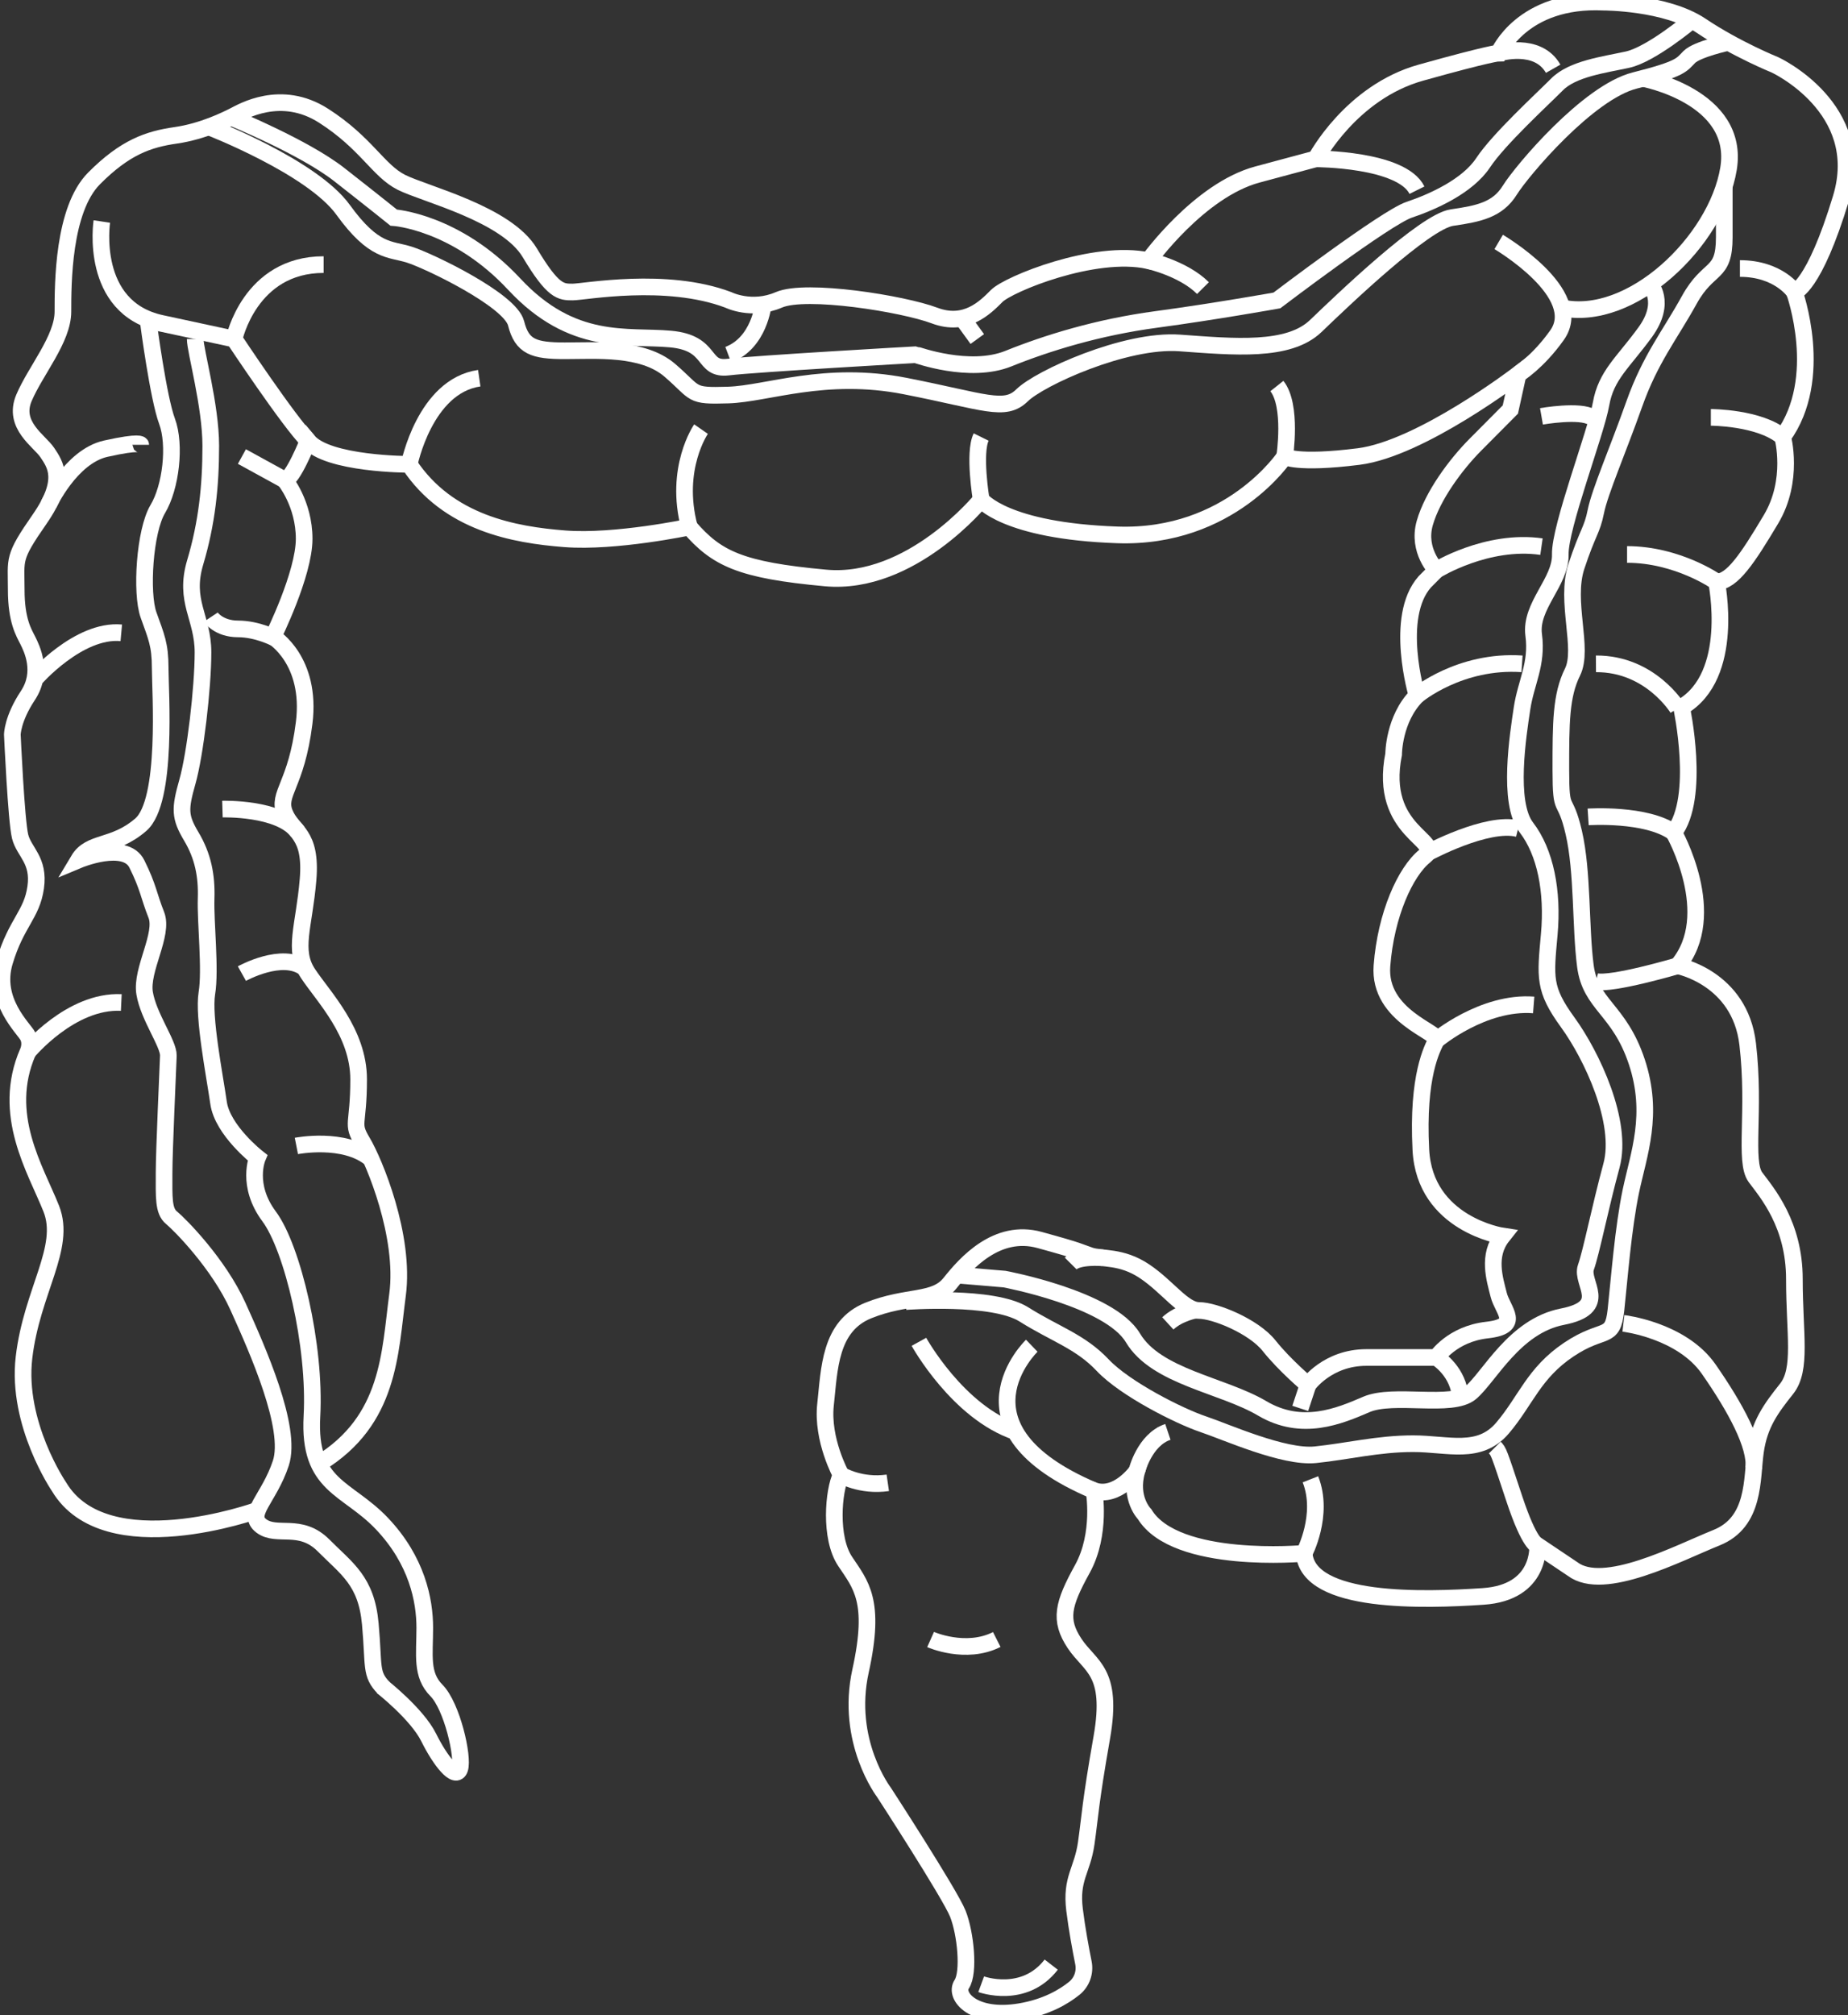 <svg width="111" height="121" viewBox="0 0 111 121" fill="none" xmlns="http://www.w3.org/2000/svg">
<rect x="0" y="0" width="111" height="121" fill="#333333" stroke="none"/>
<g clip-path="url(#clip0_50_262)">
<path d="M15.465 90.682C15.465 90.682 6.35 93.975 3.546 89.271C3.546 89.271 0.975 85.508 1.442 81.51C1.91 77.511 4.013 74.924 3.078 72.572C2.143 70.22 0.04 66.927 1.676 63.164C1.676 63.164 1.91 62.693 1.676 62.223C1.442 61.752 -0.428 60.106 0.274 57.754C0.975 55.402 1.91 54.932 2.143 53.285C2.377 51.639 1.442 51.168 1.208 50.227C0.975 49.287 0.741 44.112 0.741 44.112C0.741 44.112 0.741 43.171 1.676 41.76C2.611 40.349 1.91 38.938 1.676 38.467C1.442 37.997 0.975 37.291 0.975 35.41C0.975 33.528 0.741 33.528 2.377 31.176C4.013 28.824 3.312 27.883 2.844 27.178C2.377 26.472 0.741 25.531 1.442 23.885C2.143 22.238 3.779 20.357 3.779 18.71C3.779 17.064 3.779 12.595 5.649 10.713C7.519 8.832 8.921 8.361 10.557 8.126C12.193 7.891 13.595 7.185 14.062 6.95C14.53 6.715 16.867 5.304 19.438 6.95C22.009 8.597 22.71 10.243 24.112 10.949C25.514 11.654 30.422 12.83 31.824 15.182C33.227 17.534 33.694 17.534 34.395 17.534C35.096 17.534 40.004 16.593 43.743 18.005C43.743 18.005 45.146 18.71 46.782 18.005C48.418 17.299 54.26 18.24 56.13 18.946C58 19.651 59.168 18.475 59.869 17.77C60.571 17.064 65.712 14.947 68.984 15.653C68.984 15.653 72.022 11.419 75.528 10.478L79.034 9.537C79.034 9.537 81.137 5.539 85.344 4.363C89.55 3.187 90.018 3.187 90.018 3.187C90.018 3.187 91.42 -0.106 96.328 0.129C96.328 0.129 100.067 0.129 102.171 1.541C104.274 2.952 106.611 3.893 106.611 3.893C106.611 3.893 112.22 6.48 110.584 11.889C108.948 17.299 107.78 17.534 107.78 17.534C107.78 17.534 109.649 22.709 107.079 26.237C107.079 26.237 107.78 28.824 106.377 31.176C104.975 33.528 104.04 34.939 103.105 34.939C103.105 34.939 104.274 40.584 101.002 42.466C101.002 42.466 102.171 47.876 100.535 49.992C100.535 49.992 103.339 54.932 100.768 57.989C100.768 57.989 104.508 58.695 104.975 62.693C105.443 66.692 104.741 69.749 105.443 70.69C106.144 71.631 107.78 73.513 107.78 76.805C107.78 80.098 108.247 82.215 107.312 83.391C106.377 84.567 105.676 85.508 105.443 87.154C105.209 88.801 105.443 91.388 103.105 92.329C100.768 93.27 96.328 95.622 94.458 94.21L92.355 92.799C92.355 92.799 92.589 95.622 89.083 95.857C85.577 96.092 78.566 96.327 78.332 93.27C78.332 93.27 70.62 93.975 68.75 90.918C68.75 90.918 67.815 89.977 68.283 88.33C68.283 88.33 67.114 89.977 65.712 89.506C65.712 89.506 66.18 92.094 65.011 94.21C63.842 96.327 63.609 97.268 64.543 98.679C65.478 100.09 66.881 100.326 66.18 104.324C65.478 108.323 65.478 109.028 65.245 110.675C65.011 112.321 64.31 112.791 64.543 114.673C64.686 115.826 64.918 117.067 65.076 117.855C65.191 118.432 64.981 119.022 64.525 119.389C63.898 119.895 62.842 120.525 61.272 120.788C58.467 121.259 57.298 119.847 57.766 119.142C58.233 118.436 58 116.084 57.532 114.908C57.065 113.732 53.092 107.617 53.092 107.617C53.092 107.617 50.755 104.559 51.69 100.326C52.624 96.092 51.69 95.151 50.755 93.74C49.82 92.329 50.054 89.506 50.521 88.566C50.521 88.566 49.352 86.449 49.586 84.332C49.82 82.215 49.82 79.628 52.157 78.687C54.494 77.746 56.13 78.217 57.065 77.041C58 75.865 59.869 73.748 62.44 74.453C65.011 75.159 64.777 75.159 65.478 75.394C66.18 75.629 67.348 75.394 68.75 76.335C70.153 77.276 71.087 78.687 72.022 78.687C72.957 78.687 75.294 79.628 76.229 80.804C77.164 81.98 78.566 83.156 78.566 83.156C78.566 83.156 79.735 81.51 82.072 81.51H86.278C86.278 81.51 87.213 80.098 89.317 79.863C91.42 79.628 90.251 78.687 90.018 77.746C89.784 76.805 89.317 75.394 90.251 74.218C90.251 74.218 85.577 73.513 85.344 69.044C85.11 64.575 86.045 62.928 86.278 62.458C86.512 61.988 82.773 61.047 83.007 57.989C83.24 54.932 84.409 52.344 85.577 51.404C86.746 50.463 82.773 49.992 83.708 45.288C83.708 45.288 83.708 43.171 85.11 41.76C85.11 41.76 83.708 37.056 85.577 34.939L86.278 34.234C86.278 34.234 85.11 33.058 85.577 31.411C86.045 29.765 87.447 27.883 88.615 26.707L90.719 24.59L91.186 22.474C91.186 22.474 85.344 26.942 81.604 27.413C77.865 27.883 77.164 27.413 77.164 27.413C77.164 27.413 73.892 32.352 67.114 32.117C60.337 31.882 58.934 30 58.934 30C58.934 30 54.728 35.175 49.586 34.704C44.445 34.234 43.042 33.528 41.406 31.646C41.406 31.646 36.966 32.587 33.928 32.352C30.89 32.117 26.916 31.411 24.579 27.883C24.579 27.883 19.671 27.883 18.503 26.472C18.503 26.472 17.568 28.824 17.101 28.824C17.101 28.824 18.269 30.235 18.269 32.352C18.269 34.469 16.399 38.232 16.399 38.232C16.399 38.232 18.737 39.643 18.269 43.407C17.802 47.17 16.633 47.64 17.101 48.816C17.568 49.992 18.737 49.992 18.503 52.815C18.269 55.637 17.568 57.048 18.503 58.46C19.438 59.871 21.541 61.988 21.541 64.81C21.541 67.632 21.074 67.397 21.775 68.573C22.476 69.749 24.346 74.218 23.878 77.746C23.411 81.274 23.411 85.273 19.204 87.86" stroke="white" stroke-miterlimit="10"/>
<path d="M58.935 119.142C58.935 119.142 61.505 120.083 63.141 117.966" stroke="white" stroke-miterlimit="10"/>
<path d="M55.896 98.444C55.896 98.444 58.006 99.385 59.871 98.444" stroke="white" stroke-miterlimit="10"/>
<path d="M50.521 88.566C50.521 88.566 51.69 89.271 53.325 89.036" stroke="white" stroke-miterlimit="10"/>
<path d="M55.195 80.569C55.195 80.569 57.532 84.802 61.038 85.978" stroke="white" stroke-miterlimit="10"/>
<path d="M61.973 80.804C61.973 80.804 56.831 85.743 65.712 89.506" stroke="white" stroke-miterlimit="10"/>
<path d="M68.283 88.33C68.283 88.33 68.741 86.449 70.148 85.978" stroke="white" stroke-miterlimit="10"/>
<path d="M78.332 93.27C78.332 93.27 79.554 90.965 78.711 88.824" stroke="white" stroke-miterlimit="10"/>
<path d="M78.566 83.156L78.099 84.567" stroke="white" stroke-miterlimit="10"/>
<path d="M71.819 78.666C71.819 78.666 70.842 78.823 70.145 79.461" stroke="white" stroke-miterlimit="10"/>
<path d="M66.238 75.524C66.238 75.524 64.777 75.394 64.31 75.865" stroke="white" stroke-miterlimit="10"/>
<path d="M86.278 81.51C86.278 81.51 87.447 82.215 87.681 83.626" stroke="white" stroke-miterlimit="10"/>
<path d="M92.355 92.799C92.355 92.799 91.887 92.799 90.952 89.977C90.017 87.154 90.017 87.154 89.784 86.919" stroke="white" stroke-miterlimit="10"/>
<path d="M97.51 79.461C97.51 79.461 101.002 79.863 102.638 82.215C104.274 84.567 105.473 86.809 105.339 88.159" stroke="white" stroke-miterlimit="10"/>
<path d="M100.768 57.989C100.768 57.989 96.795 59.165 95.86 58.93" stroke="white" stroke-miterlimit="10"/>
<path d="M86.278 62.458C86.278 62.458 89.083 60.106 92.121 60.341" stroke="white" stroke-miterlimit="10"/>
<path d="M85.748 51.213C85.748 51.213 89.314 49.287 91.184 49.757" stroke="white" stroke-miterlimit="10"/>
<path d="M95.393 49.051C95.393 49.051 98.899 48.816 100.535 49.992" stroke="white" stroke-miterlimit="10"/>
<path d="M100.768 42.541C100.768 42.541 99.132 39.841 95.86 39.86" stroke="white" stroke-miterlimit="10"/>
<path d="M85.11 41.76C85.11 41.76 87.683 39.606 91.42 39.86" stroke="white" stroke-miterlimit="10"/>
<path d="M86.278 34.234C86.278 34.234 89.317 32.352 92.588 32.822" stroke="white" stroke-miterlimit="10"/>
<path d="M103.105 34.939C103.105 34.939 100.768 33.293 97.73 33.293" stroke="white" stroke-miterlimit="10"/>
<path d="M92.588 25C92.588 25 94.925 24.59 95.627 25.061" stroke="white" stroke-miterlimit="10"/>
<path d="M102.762 25.061C102.762 25.061 105.676 25.061 107.078 26.237" stroke="white" stroke-miterlimit="10"/>
<path d="M107.78 17.534C107.78 17.534 106.845 16.123 104.508 16.123" stroke="white" stroke-miterlimit="10"/>
<path d="M42.107 25.766C42.107 25.766 40.471 28.119 41.406 31.646" stroke="white" stroke-miterlimit="10"/>
<path d="M45.846 18.273C45.846 18.273 45.613 20.592 43.743 21.298" stroke="white" stroke-miterlimit="10"/>
<path d="M57.794 19.108L58.701 20.357" stroke="white" stroke-miterlimit="10"/>
<path d="M58.934 30C58.934 30 58.467 27.187 58.934 26.242" stroke="white" stroke-miterlimit="10"/>
<path d="M68.984 15.653C68.984 15.653 71.087 16.123 72.256 17.299" stroke="white" stroke-miterlimit="10"/>
<path d="M77.164 27.413C77.164 27.413 77.631 24.355 76.696 23.179" stroke="white" stroke-miterlimit="10"/>
<path d="M79.033 9.537C79.033 9.537 84.175 9.537 85.11 11.419" stroke="white" stroke-miterlimit="10"/>
<path d="M90.018 3.187C90.018 3.187 92.355 2.481 93.29 4.128" stroke="white" stroke-miterlimit="10"/>
<path d="M24.579 27.883C24.579 27.883 25.514 23.179 28.786 22.709" stroke="white" stroke-miterlimit="10"/>
<path d="M14.53 27.413L17.101 28.824" stroke="white" stroke-miterlimit="10"/>
<path d="M2.917 30.297C2.917 30.297 4.246 27.413 6.35 26.942C8.453 26.472 8.453 26.707 8.453 26.707" stroke="white" stroke-miterlimit="10"/>
<path d="M2.089 40.777C2.089 40.777 4.714 37.762 7.285 37.997" stroke="white" stroke-miterlimit="10"/>
<path d="M1.676 63.164C1.676 63.164 4.247 60.05 7.285 60.195" stroke="white" stroke-miterlimit="10"/>
<path d="M12.66 37.056C12.66 37.056 13.128 37.762 14.296 37.762C15.465 37.762 16.535 38.329 16.535 38.329" stroke="white" stroke-miterlimit="10"/>
<path d="M13.361 48.581C13.361 48.581 16.79 48.48 17.881 49.943" stroke="white" stroke-miterlimit="10"/>
<path d="M14.53 58.46C14.53 58.46 16.963 57.102 18.316 58.135" stroke="white" stroke-miterlimit="10"/>
<path d="M17.802 68.808C17.802 68.808 20.686 68.242 22.282 69.582" stroke="white" stroke-miterlimit="10"/>
<path d="M22.943 101.266C22.943 101.266 25.047 102.913 25.748 104.324C26.449 105.735 27.384 106.911 27.617 106.206C27.851 105.5 27.15 102.443 26.215 101.502C25.28 100.561 25.514 99.385 25.514 97.739C25.514 96.092 25.047 93.705 22.943 91.487C20.84 89.269 18.503 89.271 18.737 85.037C18.97 80.804 17.568 74.924 16.166 73.042C14.764 71.161 15.465 69.514 15.465 69.514C15.465 69.514 13.361 67.868 13.128 66.221C12.894 64.575 12.193 61.047 12.426 59.636C12.66 58.224 12.333 55.343 12.38 53.962C12.426 52.582 12.193 51.404 11.492 50.227C10.79 49.051 10.79 48.581 11.258 46.935C11.725 45.288 12.193 41.29 12.193 39.173C12.193 37.056 11.024 36.115 11.725 33.763C12.426 31.411 12.66 29.189 12.66 26.773C12.66 24.358 11.725 21.062 11.725 20.357" stroke="white" stroke-miterlimit="10"/>
<path d="M8.921 19.416C8.921 19.416 9.507 23.885 10.033 25.296C10.559 26.707 10.267 29.247 9.477 30.565C8.687 31.882 8.453 35.61 8.921 36.922C9.388 38.234 9.622 38.703 9.622 40.114C9.622 41.525 10.089 48.111 8.453 49.522C6.817 50.933 5.415 50.463 4.714 51.639C4.714 51.639 7.518 50.463 8.22 51.874C8.921 53.285 8.921 53.756 9.388 54.932C9.855 56.108 8.453 58.224 8.687 59.636C8.921 61.047 10.134 62.67 10.113 63.387C10.091 64.105 9.855 69.044 9.855 70.455C9.855 71.866 9.804 72.71 10.297 73.113C10.79 73.515 13.127 75.865 14.296 78.452C15.464 81.039 17.568 85.743 16.867 87.86C16.166 89.977 14.763 90.918 15.698 91.623C16.633 92.329 18.035 91.388 19.438 92.799C20.84 94.21 22.008 94.916 22.242 97.503C22.476 100.09 22.228 100.502 23.053 101.356" stroke="white" stroke-miterlimit="10"/>
<path d="M6.116 13.301C6.116 13.301 5.328 18.475 9.694 19.416L14.062 20.357C14.062 20.357 17.334 25.296 18.503 26.472" stroke="white" stroke-miterlimit="10"/>
<path d="M14.062 20.357C14.062 20.357 14.997 15.888 19.438 15.888" stroke="white" stroke-miterlimit="10"/>
<path d="M12.536 7.616C12.536 7.616 18.736 10.008 20.606 12.595C22.476 15.182 23.411 14.921 24.579 15.288C25.748 15.655 30.644 18.005 30.999 19.416C31.354 20.827 32.058 21.062 33.928 21.062C35.797 21.062 38.602 20.827 40.238 22.238C41.874 23.65 41.406 23.793 43.743 23.72C46.08 23.647 49.56 22.238 54.363 23.179C59.166 24.12 60.348 24.762 61.393 23.734C62.438 22.706 67.579 20.357 70.851 20.592C74.123 20.827 77.395 21.147 79.031 19.576C80.667 18.005 85.575 13.301 87.211 13.066C88.847 12.83 89.954 12.595 90.686 11.419C91.418 10.243 95.391 5.539 98.195 4.833C101 4.128 101 3.893 101.467 3.422C101.934 2.952 103.82 2.543 103.82 2.543" stroke="white" stroke-miterlimit="10"/>
<path d="M101.619 1.221C101.619 1.221 99.181 3.272 97.754 3.582C96.326 3.893 94.458 4.128 93.523 5.069C92.588 6.009 90.018 8.361 89.083 9.773C88.148 11.184 86.045 12.125 84.642 12.595C83.24 13.066 76.696 18.04 76.696 18.04C76.696 18.04 72.957 18.71 69.451 19.181C65.946 19.651 62.907 20.592 60.57 21.533C58.233 22.474 55.046 21.298 55.004 21.298C54.961 21.298 45.379 21.843 43.743 22.041C42.107 22.238 42.867 20.592 40.268 20.357C37.669 20.122 34.395 20.827 30.889 17.064C27.384 13.301 23.644 13.066 23.644 13.066C23.644 13.066 22.476 12.125 20.372 10.478C18.269 8.832 13.885 7.04 13.885 7.04" stroke="white" stroke-miterlimit="10"/>
<path d="M98.681 4.709C98.681 4.709 104.54 5.793 103.823 10.135C103.105 14.477 97.964 19.416 93.757 18.475" stroke="white" stroke-miterlimit="10"/>
<path d="M90.018 14.528C90.018 14.528 95.295 17.628 93.523 20.124C92.355 21.77 91.186 22.476 91.186 22.476" stroke="white" stroke-miterlimit="10"/>
<path d="M99.099 17.066C99.099 17.066 100.144 18.122 98.821 19.945C97.499 21.768 96.472 22.516 96.166 24.259C95.86 26.002 93.68 31.646 93.719 33.293C93.759 34.939 91.887 36.381 92.121 38.129C92.355 39.876 91.656 40.968 91.42 42.539C91.184 44.11 90.534 48.195 91.679 49.682C92.824 51.168 93.289 53.518 93.056 56.105C92.822 58.693 92.707 59.382 94.166 61.388C95.624 63.394 97.496 67.395 96.795 69.982C96.094 72.569 95.589 75.157 95.257 76.097C94.925 77.038 96.73 78.496 93.841 79.061C90.952 79.626 89.457 82.683 88.335 83.624C87.213 84.565 83.707 83.624 82.071 84.329C80.435 85.035 78.201 85.976 75.813 84.565C73.424 83.153 69.451 82.683 68.049 80.331C66.647 77.979 60.336 76.803 60.336 76.803L57.459 76.561" stroke="white" stroke-miterlimit="10"/>
<path d="M54.398 78.153C54.398 78.153 59.633 77.749 61.503 78.925C63.372 80.101 64.894 80.55 66.235 81.973C67.577 83.396 70.851 85.04 72.253 85.51C73.656 85.981 77.11 87.542 79.005 87.35C80.9 87.157 82.77 86.686 84.874 86.686C86.977 86.686 88.847 87.392 90.249 85.746C91.651 84.099 92.119 82.453 94.222 81.041C96.325 79.63 96.861 80.526 97.061 78.668C97.263 76.81 97.494 73.729 97.961 71.506C98.429 69.284 99.364 66.915 98.312 63.749C97.26 60.584 95.528 60.346 95.225 57.994C94.921 55.642 95.075 52.349 94.53 49.997C93.986 47.645 93.752 49.056 93.752 46.234C93.752 43.411 93.752 41.765 94.453 40.354C95.154 38.943 93.986 36.12 94.687 34.003C95.388 31.886 95.622 31.875 95.856 30.706C96.089 29.537 97.192 26.992 98.16 24.266C99.127 21.54 100.296 20.129 101.465 18.012C102.633 15.895 103.568 16.601 103.568 14.249V11.175" stroke="white" stroke-miterlimit="10"/>
</g>
<defs>
<clipPath id="clip0_50_262">
<rect width="111" height="121" fill="white"/>
</clipPath>
</defs>
</svg>
